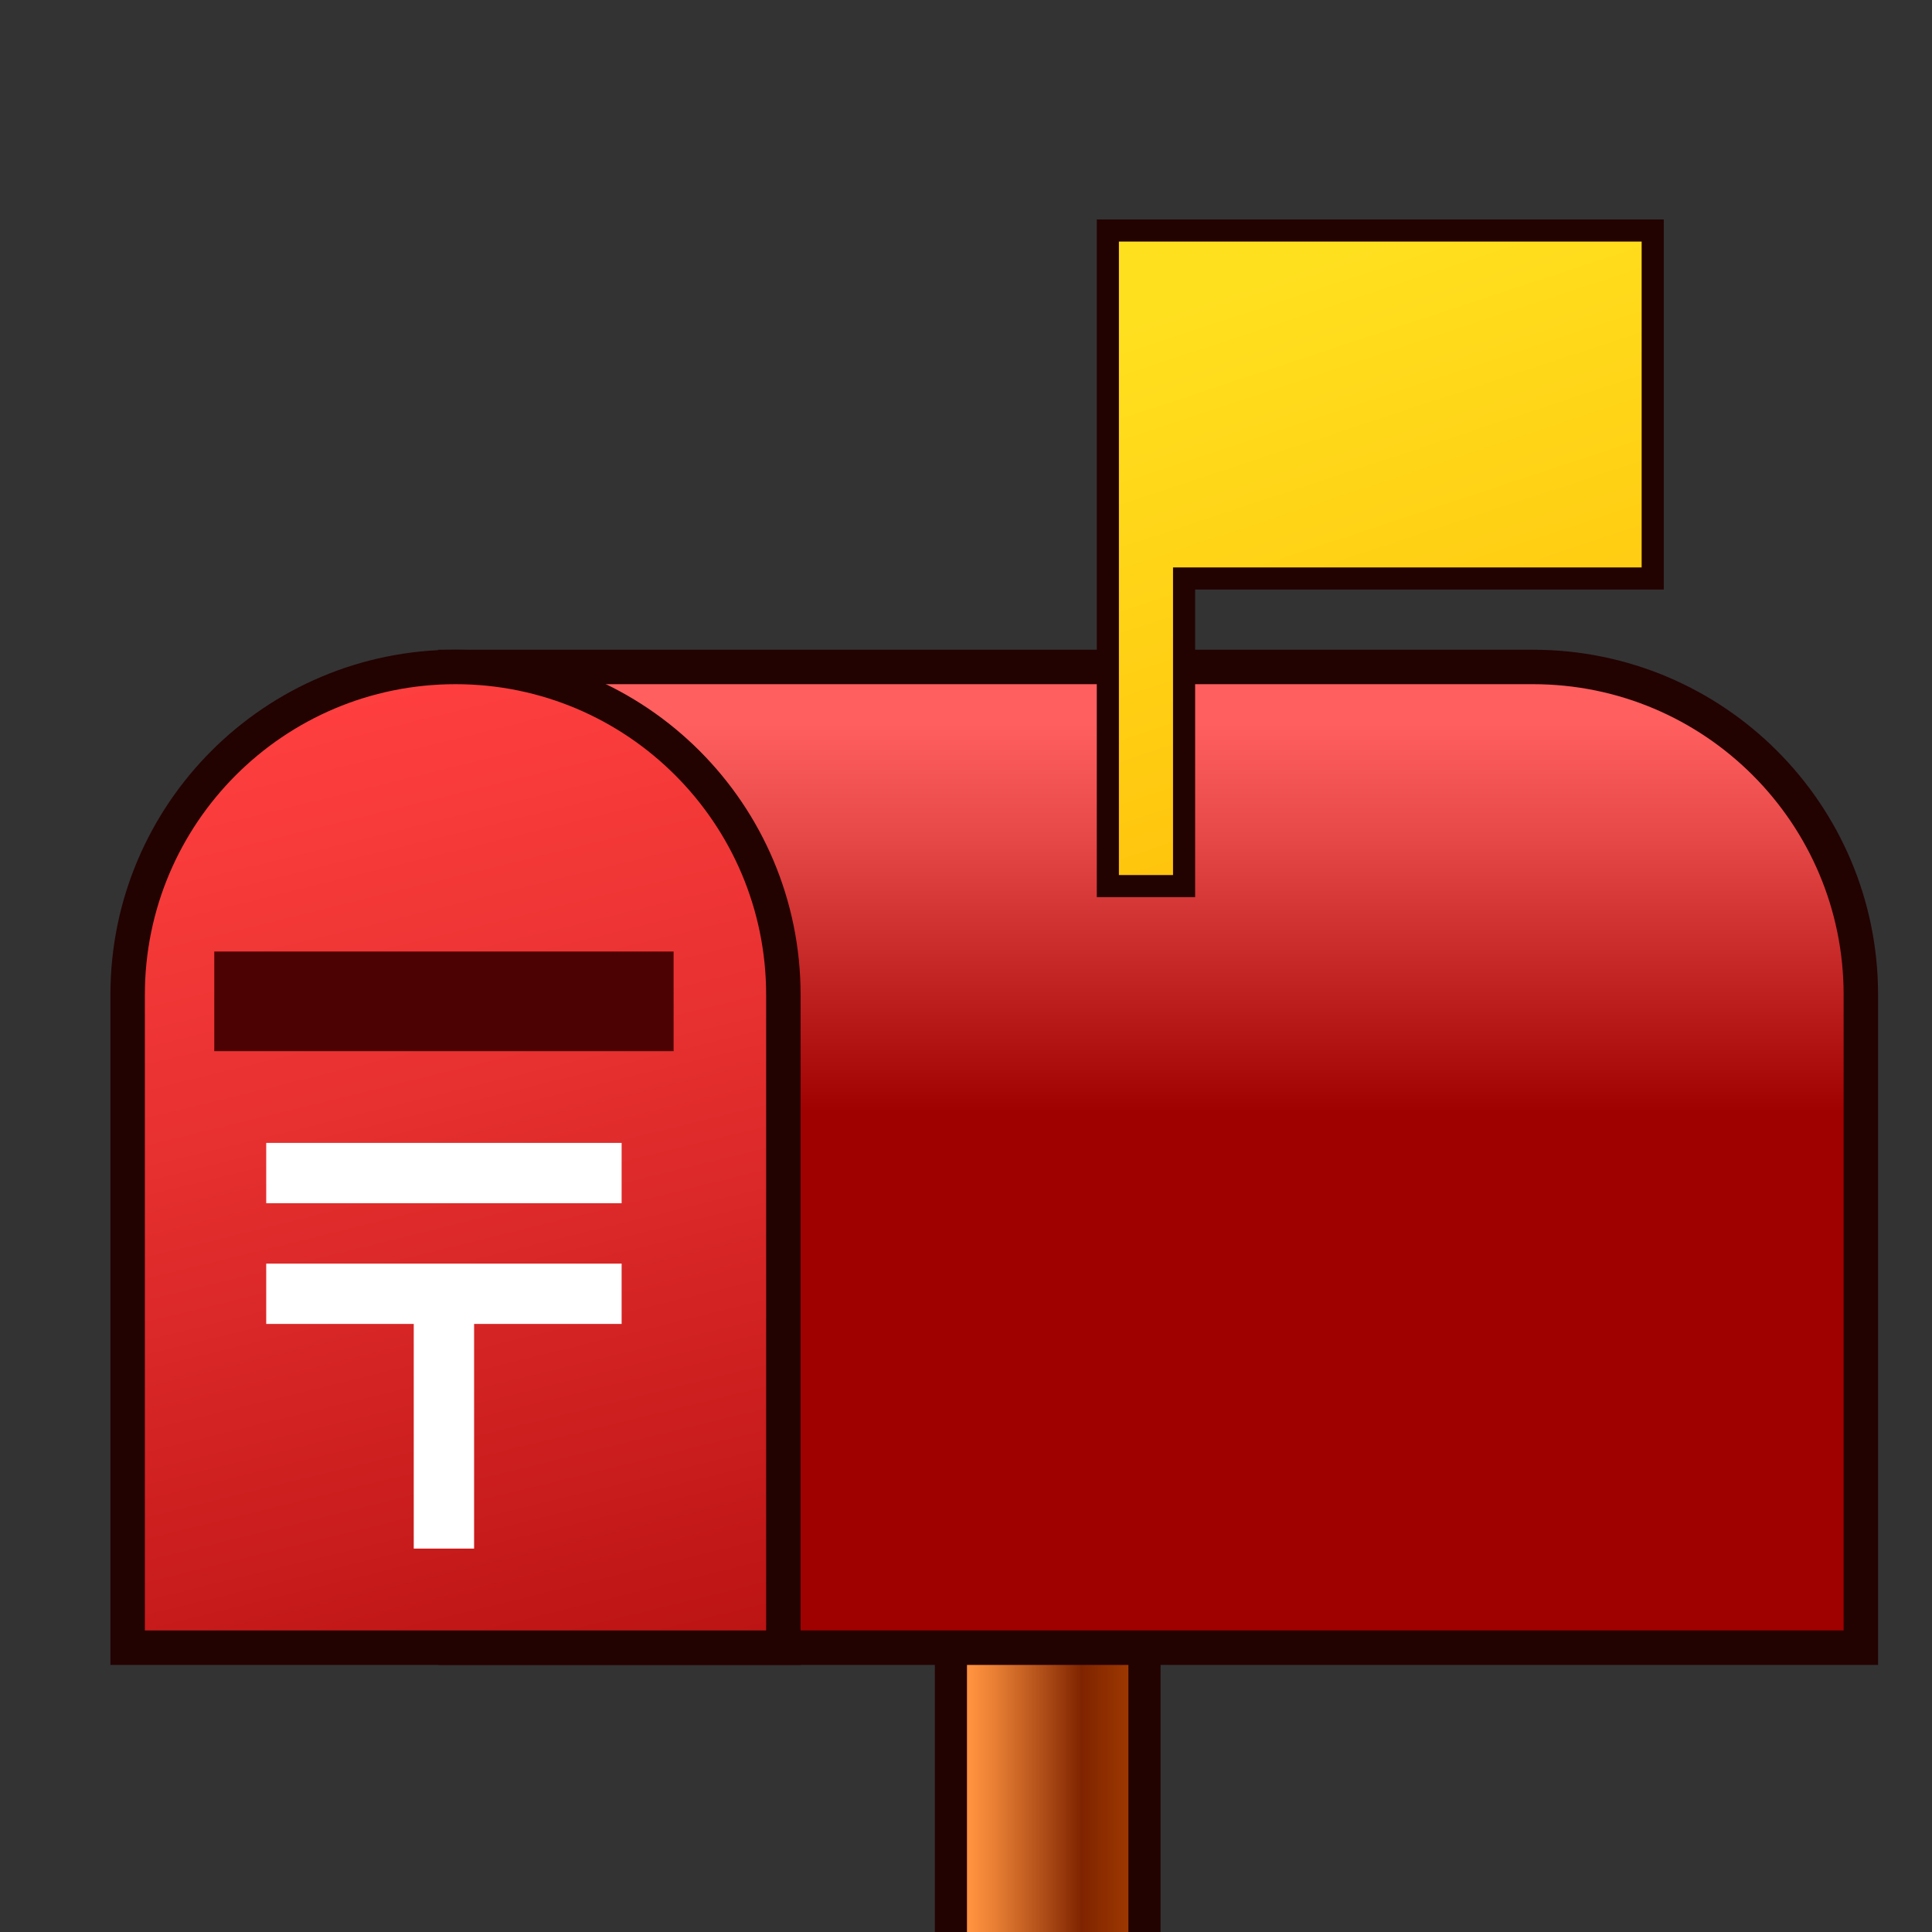 <?xml version="1.0" encoding="UTF-8" standalone="no"?>
<!-- Generator: Adobe Illustrator 15.0.2, SVG Export Plug-In . SVG Version: 6.00 Build 0)  -->

<svg
   xmlns:dc="http://purl.org/dc/elements/1.1/"
   xmlns:cc="http://creativecommons.org/ns#"
   xmlns:rdf="http://www.w3.org/1999/02/22-rdf-syntax-ns#"
   xmlns:svg="http://www.w3.org/2000/svg"
   xmlns="http://www.w3.org/2000/svg"
   xmlns:sodipodi="http://sodipodi.sourceforge.net/DTD/sodipodi-0.dtd"
   xmlns:inkscape="http://www.inkscape.org/namespaces/inkscape"
   version="1.1"
   id="レイヤー_1"
   x="0px"
   y="0px"
   width="64px"
   height="64px"
   viewBox="0 0 64 64"
   enable-background="new 0 0 64 64"
   xml:space="preserve"
   inkscape:version="0.48.4 r9939"
   sodipodi:docname="mailbox.svg"><rect x="0" y="0" width="64" height="64" fill="#333333" stroke="none"/><defs
     id="defs59" /><sodipodi:namedview
     pagecolor="#ffffff"
     bordercolor="#666666"
     borderopacity="1"
     objecttolerance="10"
     gridtolerance="10"
     guidetolerance="10"
     inkscape:pageopacity="0"
     inkscape:pageshadow="2"
     inkscape:window-width="640"
     inkscape:window-height="480"
     id="namedview57" /><g
     id="g3"><linearGradient
       id="SVGID_1_"
       gradientUnits="userSpaceOnUse"
       x1="32.166"
       y1="66.4"
       x2="37.519"
       y2="66.4"><stop
         offset="0"
         style="stop-color:#FF923F"
         id="stop6" /><stop
         offset="0.152"
         style="stop-color:#E77E33"
         id="stop8" /><stop
         offset="0.469"
         style="stop-color:#AB4A16"
         id="stop10" /><stop
         offset="0.685"
         style="stop-color:#7F2400"
         id="stop12" /><stop
         offset="1"
         style="stop-color:#9F3900"
         id="stop14" /></linearGradient><rect
       x="31.5"
       y="50.181"
       fill="url(#SVGID_1_)"
       stroke="#230202"
       stroke-width="1.064"
       stroke-miterlimit="10"
       width="6.412"
       height="32.44"
       id="rect16" /><linearGradient
       id="SVGID_2_"
       gradientUnits="userSpaceOnUse"
       x1="38.367"
       y1="23.96"
       x2="38.367"
       y2="53.074"><stop
         offset="0"
         style="stop-color:#FF5F5F"
         id="stop19" /><stop
         offset="0.127"
         style="stop-color:#E74848"
         id="stop21" /><stop
         offset="0.392"
         style="stop-color:#AB0C0C"
         id="stop23" /><stop
         offset="0.442"
         style="stop-color:#9F0000"
         id="stop25" /></linearGradient><path
       fill="url(#SVGID_2_)"
       stroke="#230202"
       stroke-width="1.141"
       stroke-miterlimit="10"
       d="M50.782,22.094H15.088v32.488   h24.833h10.86h10.862V32.955C61.645,26.957,56.782,22.094,50.782,22.094z"
       id="path27" /><linearGradient
       id="SVGID_3_"
       gradientUnits="userSpaceOnUse"
       x1="10.241"
       y1="23.381"
       x2="21.342"
       y2="68.548"><stop
         offset="0"
         style="stop-color:#FF3F3F"
         id="stop30" /><stop
         offset="0.286"
         style="stop-color:#E73030"
         id="stop32" /><stop
         offset="0.886"
         style="stop-color:#AB0808"
         id="stop34" /><stop
         offset="1"
         style="stop-color:#9F0000"
         id="stop36" /></linearGradient><path
       fill="url(#SVGID_3_)"
       stroke="#230202"
       stroke-width="1.141"
       stroke-miterlimit="10"
       d="M25.95,32.955   c0-5.998-4.862-10.861-10.861-10.861c-5.999,0-10.861,4.863-10.861,10.861l0,0v21.627H25.95V32.955L25.95,32.955z"
       id="path38" /><rect
       x="7.098"
       y="31.52"
       fill="#4C0202"
       width="15.216"
       height="3.301"
       id="rect40" /><g
       id="g42"><polygon
         fill="#FFFFFF"
         points="20.592,41.859 8.819,41.859 8.819,43.857 13.706,43.857 13.706,51.299 15.705,51.299     15.705,43.857 20.592,43.857   "
         id="polygon44" /><rect
         x="8.819"
         y="37.86"
         fill="#FFFFFF"
         width="11.773"
         height="1.998"
         id="rect46" /></g><linearGradient
       id="SVGID_4_"
       gradientUnits="userSpaceOnUse"
       x1="42.539"
       y1="8.882"
       x2="52.116"
       y2="37.786"><stop
         offset="0"
         style="stop-color:#FFE01F"
         id="stop49" /><stop
         offset="0.509"
         style="stop-color:#FFC910"
         id="stop51" /><stop
         offset="1"
         style="stop-color:#FFAE00"
         id="stop53" /></linearGradient><polygon
       fill="url(#SVGID_4_)"
       stroke="#230202"
       stroke-width="0.732"
       stroke-miterlimit="10"
       points="54.748,7.636 38.416,7.636    36.699,7.636 36.699,19.163 36.699,29.353 39.224,29.353 39.224,19.163 54.748,19.163  "
       id="polygon55" /></g></svg>